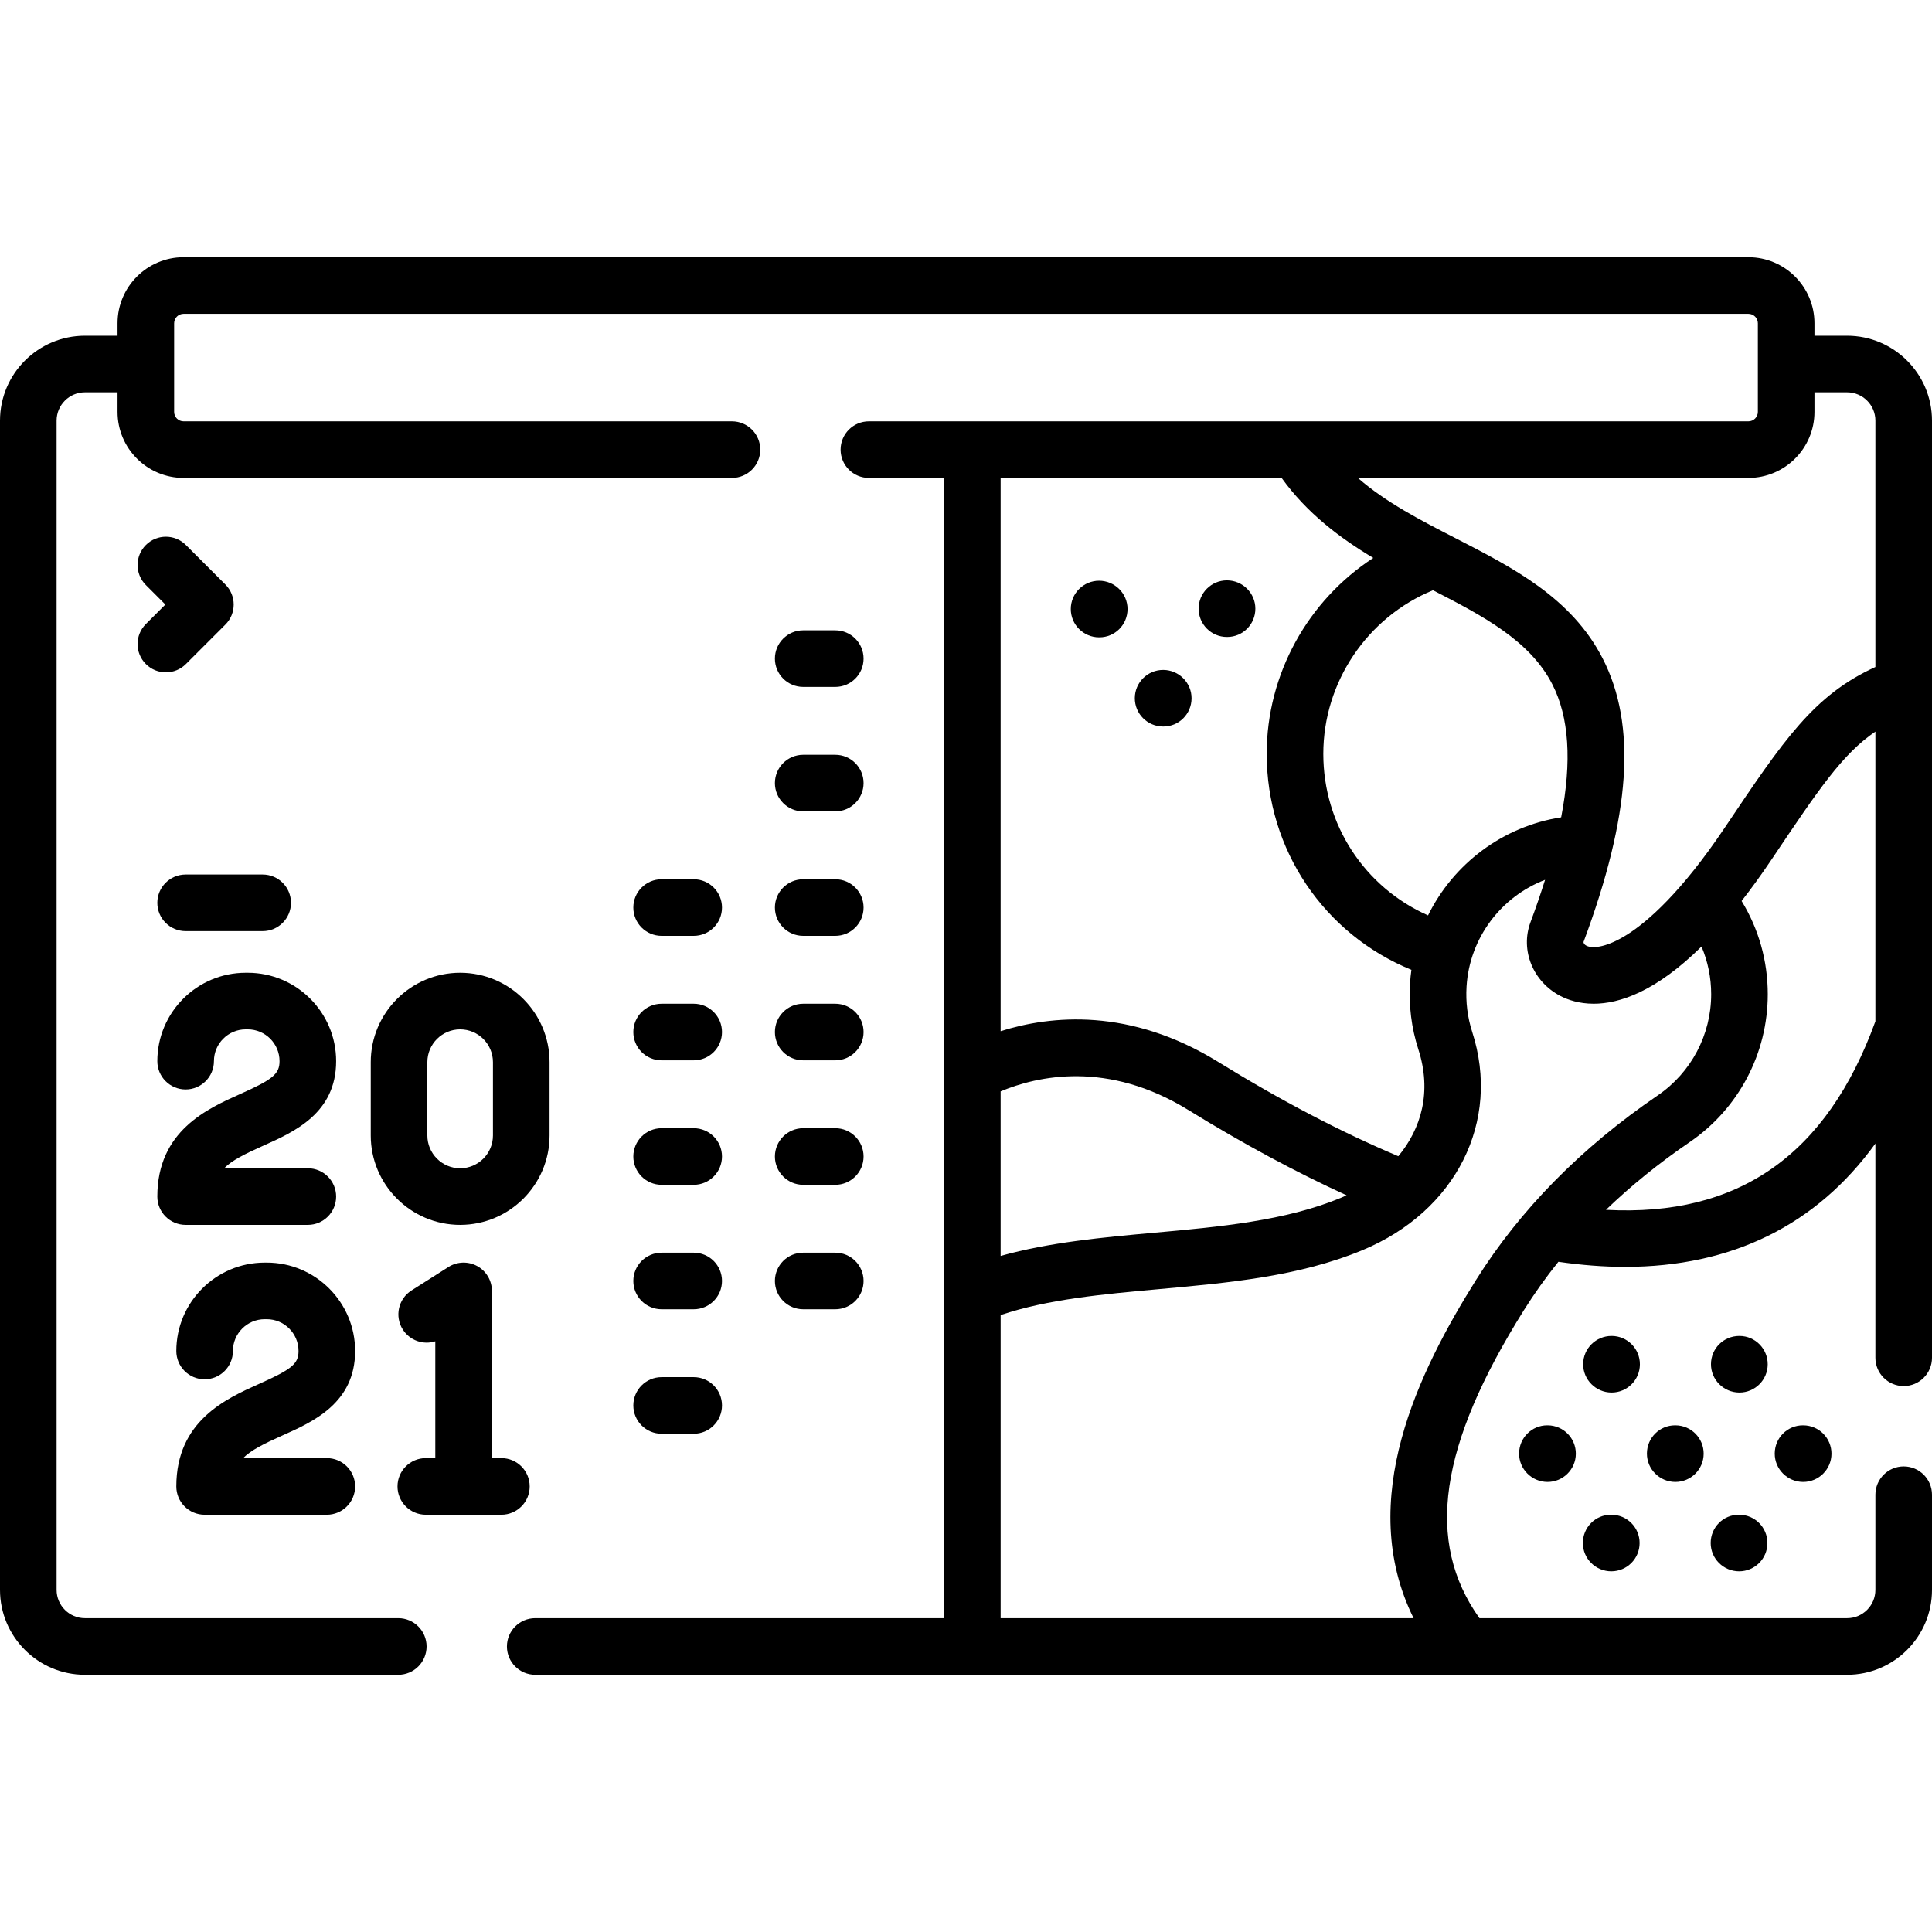 <svg id="Capa_1" enable-background="new 0 0 512 512" height="512" viewBox="0 0 512 512" width="512" xmlns="http://www.w3.org/2000/svg"><g><path d="m504.5 367.325c4.143 0 7.5-3.358 7.5-7.5v-248.35c0-12.407-10.094-22.5-22.5-22.5h-8.648v-3.308c0-9.649-7.851-17.5-17.5-17.5h-414.704c-9.649 0-17.5 7.851-17.5 17.5v3.308h-8.648c-12.406 0-22.5 10.093-22.5 22.5v309.858c0 12.407 10.094 22.5 22.5 22.5h83.049c4.143 0 7.5-3.358 7.5-7.5s-3.357-7.5-7.5-7.5h-83.049c-4.136 0-7.5-3.365-7.5-7.5v-309.858c0-4.136 3.364-7.5 7.5-7.5h8.648v5.183c0 9.649 7.851 17.5 17.5 17.5h145.33c4.143 0 7.5-3.358 7.5-7.5s-3.357-7.5-7.5-7.5h-145.33c-1.379 0-2.5-1.122-2.5-2.5v-23.49c0-1.378 1.121-2.5 2.5-2.5h414.703c1.379 0 2.5 1.122 2.5 2.5v23.49c0 1.378-1.121 2.5-2.5 2.5h-233.082c-4.143 0-7.5 3.358-7.5 7.5s3.357 7.5 7.5 7.5h19.91v302.175h-108.34c-4.143 0-7.5 3.358-7.5 7.5s3.357 7.5 7.5 7.5h347.661c12.406 0 22.5-10.093 22.5-22.5v-25.218c0-4.142-3.357-7.5-7.5-7.5s-7.5 3.358-7.5 7.5v25.218c0 4.135-3.364 7.5-7.5 7.5h-97.431c-14.45-20.291-10.741-45.661 11.785-81.632 2.758-4.402 5.81-8.673 9.135-12.811 6.107.883 11.997 1.346 17.644 1.346 28.339 0 50.767-11.088 66.366-32.685v56.774c.001 4.143 3.358 7.5 7.501 7.5zm-23.648-258.168v-5.183h8.648c4.136 0 7.5 3.364 7.5 7.5v65.287c-16.346 7.484-24.244 19.238-39.922 42.589-11.501 17.13-20.361 24.825-25.769 28.264-5.287 3.361-8.998 3.8-10.711 3.091-.982-.408-.948-1.057-.951-1.057-.001 0-.001 0-.001 0 12.516-33.578 14.131-57.451 5.086-75.131-8.227-16.082-23.792-24.077-38.846-31.808-9.48-4.869-18.586-9.557-26.04-16.051h103.505c9.65-.001 17.501-7.851 17.501-17.501zm-215.673 180.068c9.761-4.089 28.334-8.277 49.781 4.957 14.442 8.911 28.484 16.466 41.901 22.587-.514.238-1.03.468-1.551.684-14.65 6.089-32.257 7.681-49.283 9.221-13.738 1.242-27.838 2.529-40.849 6.158v-43.607zm113.264-46.634c-16.802-7.453-27.753-24.03-27.753-42.81 0-18.974 11.61-36.187 29.059-43.362 13.267 6.817 25.712 13.359 31.631 24.929 4.439 8.678 5.215 20.336 2.342 35.25-15.524 2.403-28.576 12.372-35.279 25.993zm-38.799-115.934c6.661 9.263 15.337 15.842 24.293 21.202-17.296 11.251-28.248 30.754-28.248 51.921 0 25.419 15.203 47.78 38.349 57.235-.156 1.146-.283 2.301-.355 3.471-.371 6.011.364 11.924 2.188 17.578 3.647 11.288.755 21.038-5.299 28.342-15.05-6.335-31.089-14.719-47.736-24.99-23.361-14.415-44.27-12.365-57.658-8.144v-146.615zm51.499 212.582c-15.08 24.079-32.022 58.266-16.527 89.594h-109.437v-80.33c12.54-4.2 26.993-5.515 42.199-6.89 18.15-1.641 36.919-3.338 53.688-10.308 24.796-10.305 36.754-34.095 29.08-57.848-1.245-3.86-1.747-7.913-1.492-12.047.795-12.911 9.214-23.816 20.804-28.248-1.132 3.604-2.411 7.344-3.866 11.248-2.759 7.401.671 15.809 7.979 19.557 1.971 1.011 4.915 2.03 8.771 2.03 6.802 0 16.442-3.179 28.576-15.153 1.679 3.965 2.562 8.236 2.562 12.635 0 10.734-5.297 20.759-14.167 26.815-20.295 13.85-36.501 30.318-48.17 48.945zm34.454-18.623c6.639-6.395 14.041-12.385 22.172-17.934 12.968-8.854 20.71-23.51 20.71-39.204 0-8.803-2.391-17.275-6.934-24.705 2.576-3.299 5.238-6.968 7.987-11.063 12.445-18.535 18.735-27.9 27.469-33.827v76.782c-12.874 35.42-36.297 51.857-71.404 49.951z"/><path d="m63.696 289.906c-8.763 3.91-22.004 9.817-22.004 27.198 0 4.142 3.357 7.5 7.5 7.5h32.387c4.143 0 7.5-3.358 7.5-7.5s-3.357-7.5-7.5-7.5h-22.183c2.071-2.098 5.431-3.777 10.412-6 8.133-3.628 19.271-8.598 19.271-22.388 0-12.917-10.509-23.426-23.426-23.426h-.535c-12.917 0-23.426 10.509-23.426 23.426 0 4.142 3.357 7.5 7.5 7.5s7.5-3.358 7.5-7.5c0-4.646 3.779-8.426 8.426-8.426h.535c4.646 0 8.426 3.78 8.426 8.426 0 3.376-1.747 4.837-10.383 8.69z"/><path d="m94.112 358.029c0-12.917-10.509-23.426-23.426-23.426h-.534c-12.918 0-23.427 10.509-23.427 23.426 0 4.142 3.357 7.5 7.5 7.5s7.5-3.358 7.5-7.5c0-4.646 3.78-8.426 8.427-8.426h.534c4.646 0 8.426 3.78 8.426 8.426 0 3.375-1.747 4.836-10.383 8.69-8.763 3.91-22.004 9.817-22.004 27.198 0 4.142 3.357 7.5 7.5 7.5h32.387c4.143 0 7.5-3.358 7.5-7.5s-3.357-7.5-7.5-7.5h-22.183c2.071-2.098 5.431-3.777 10.412-6 8.133-3.629 19.271-8.598 19.271-22.388z"/><path d="m145.638 300.911v-19.428c0-13.064-10.629-23.693-23.693-23.693s-23.693 10.629-23.693 23.693v19.428c0 13.064 10.629 23.693 23.693 23.693s23.693-10.628 23.693-23.693zm-32.387 0v-19.428c0-4.793 3.899-8.693 8.693-8.693s8.693 3.9 8.693 8.693v19.428c0 4.793-3.899 8.693-8.693 8.693s-8.693-3.899-8.693-8.693z"/><path d="m140.372 393.917c0-4.142-3.357-7.5-7.5-7.5h-2.514v-44.314c0-2.736-1.49-5.255-3.888-6.573-2.397-1.317-5.323-1.225-7.634.242l-9.782 6.213c-3.496 2.221-4.53 6.856-2.31 10.352 1.868 2.941 5.442 4.139 8.613 3.125v30.955h-2.514c-4.143 0-7.5 3.358-7.5 7.5s3.357 7.5 7.5 7.5h20.027c4.145 0 7.502-3.358 7.502-7.5z"/><path d="m41.692 239.257c0 4.142 3.357 7.5 7.5 7.5h20.419c4.143 0 7.5-3.358 7.5-7.5s-3.357-7.5-7.5-7.5h-20.419c-4.142 0-7.5 3.358-7.5 7.5z"/><path d="m38.654 175.982c1.464 1.465 3.384 2.197 5.303 2.197s3.839-.732 5.304-2.197l10.471-10.471c2.929-2.929 2.929-7.678 0-10.606l-10.471-10.471c-2.93-2.929-7.679-2.929-10.606 0-2.93 2.929-2.93 7.677-.001 10.606l5.168 5.168-5.168 5.168c-2.929 2.929-2.929 7.677 0 10.606z"/><path d="m212.861 182.04h8.497c4.143 0 7.5-3.358 7.5-7.5s-3.357-7.5-7.5-7.5h-8.497c-4.143 0-7.5 3.358-7.5 7.5s3.358 7.5 7.5 7.5z"/><path d="m212.861 215.027h8.497c4.143 0 7.5-3.358 7.5-7.5s-3.357-7.5-7.5-7.5h-8.497c-4.143 0-7.5 3.358-7.5 7.5s3.358 7.5 7.5 7.5z"/><path d="m175.34 248.013h8.497c4.143 0 7.5-3.358 7.5-7.5s-3.357-7.5-7.5-7.5h-8.497c-4.143 0-7.5 3.358-7.5 7.5s3.357 7.5 7.5 7.5z"/><path d="m212.861 248.013h8.497c4.143 0 7.5-3.358 7.5-7.5s-3.357-7.5-7.5-7.5h-8.497c-4.143 0-7.5 3.358-7.5 7.5s3.358 7.5 7.5 7.5z"/><path d="m175.34 280.999h8.497c4.143 0 7.5-3.358 7.5-7.5s-3.357-7.5-7.5-7.5h-8.497c-4.143 0-7.5 3.358-7.5 7.5s3.357 7.5 7.5 7.5z"/><path d="m212.861 280.999h8.497c4.143 0 7.5-3.358 7.5-7.5s-3.357-7.5-7.5-7.5h-8.497c-4.143 0-7.5 3.358-7.5 7.5s3.358 7.5 7.5 7.5z"/><path d="m175.34 313.986h8.497c4.143 0 7.5-3.358 7.5-7.5s-3.357-7.5-7.5-7.5h-8.497c-4.143 0-7.5 3.358-7.5 7.5s3.357 7.5 7.5 7.5z"/><path d="m212.861 313.986h8.497c4.143 0 7.5-3.358 7.5-7.5s-3.357-7.5-7.5-7.5h-8.497c-4.143 0-7.5 3.358-7.5 7.5s3.358 7.5 7.5 7.5z"/><path d="m175.34 346.971h8.497c4.143 0 7.5-3.358 7.5-7.5s-3.357-7.5-7.5-7.5h-8.497c-4.143 0-7.5 3.358-7.5 7.5s3.357 7.5 7.5 7.5z"/><path d="m212.861 346.971h8.497c4.143 0 7.5-3.358 7.5-7.5s-3.357-7.5-7.5-7.5h-8.497c-4.143 0-7.5 3.358-7.5 7.5s3.358 7.5 7.5 7.5z"/><path d="m175.34 379.958h8.497c4.143 0 7.5-3.358 7.5-7.5s-3.357-7.5-7.5-7.5h-8.497c-4.143 0-7.5 3.358-7.5 7.5s3.357 7.5 7.5 7.5z"/><path d="m427.137 354.039h-.078c-4.108.011-7.481 3.311-7.508 7.453-.025 4.142 3.351 7.521 7.492 7.547h.048c4.12 0 7.473-3.327 7.499-7.453.025-4.142-3.312-7.521-7.453-7.547z"/><path d="m461.012 354.039h-.078c-4.167.011-7.481 3.311-7.508 7.453-.025 4.142 3.351 7.521 7.492 7.547h.048c4.12 0 7.473-3.327 7.499-7.453.025-4.142-3.312-7.521-7.453-7.547z"/><path d="m410.084 377.727c-.017 0-.032 0-.049 0-4.12 0-7.435 3.327-7.46 7.453-.026 4.142 3.349 7.521 7.49 7.548h.049c4.12 0 7.473-3.327 7.499-7.453.026-4.142-3.311-7.521-7.452-7.547z"/><path d="m443.959 377.727c-.017 0-.032 0-.049 0-4.12 0-7.435 3.327-7.46 7.453-.026 4.142 3.349 7.521 7.49 7.548h.049c4.12 0 7.473-3.327 7.499-7.453.026-4.142-3.311-7.521-7.452-7.547z"/><path d="m477.832 377.727c-.017 0-.031 0-.048 0-4.119 0-7.434 3.328-7.46 7.454-.025 4.142 3.351 7.521 7.492 7.547h.048c4.12 0 7.473-3.327 7.499-7.453.025-4.142-3.312-7.521-7.453-7.547z"/><path d="m427.012 401.415h-.077c-4.143 0-7.462 3.358-7.462 7.5s3.396 7.5 7.539 7.5 7.5-3.358 7.5-7.5-3.358-7.5-7.5-7.5z"/><path d="m460.887 401.415h-.077c-4.143 0-7.462 3.358-7.462 7.5s3.396 7.5 7.539 7.5 7.5-3.358 7.5-7.5-3.358-7.5-7.5-7.5z"/><path d="m308.191 192.537h.077.049c4.119 0 7.435-3.327 7.46-7.453.026-4.142-3.349-7.521-7.49-7.548-.017 0-.032 0-.049 0-4.12 0-7.473 3.327-7.499 7.453-.026 4.143 3.311 7.521 7.452 7.548z"/><path d="m325.147 168.801h.077c4.143 0 7.461-3.358 7.461-7.5s-3.396-7.5-7.538-7.5-7.5 3.358-7.5 7.5 3.358 7.5 7.5 7.5z"/><path d="m291.272 168.898h.078c4.143 0 7.461-3.358 7.461-7.5s-3.396-7.5-7.539-7.5-7.5 3.358-7.5 7.5 3.358 7.5 7.5 7.5z"/></g></svg>